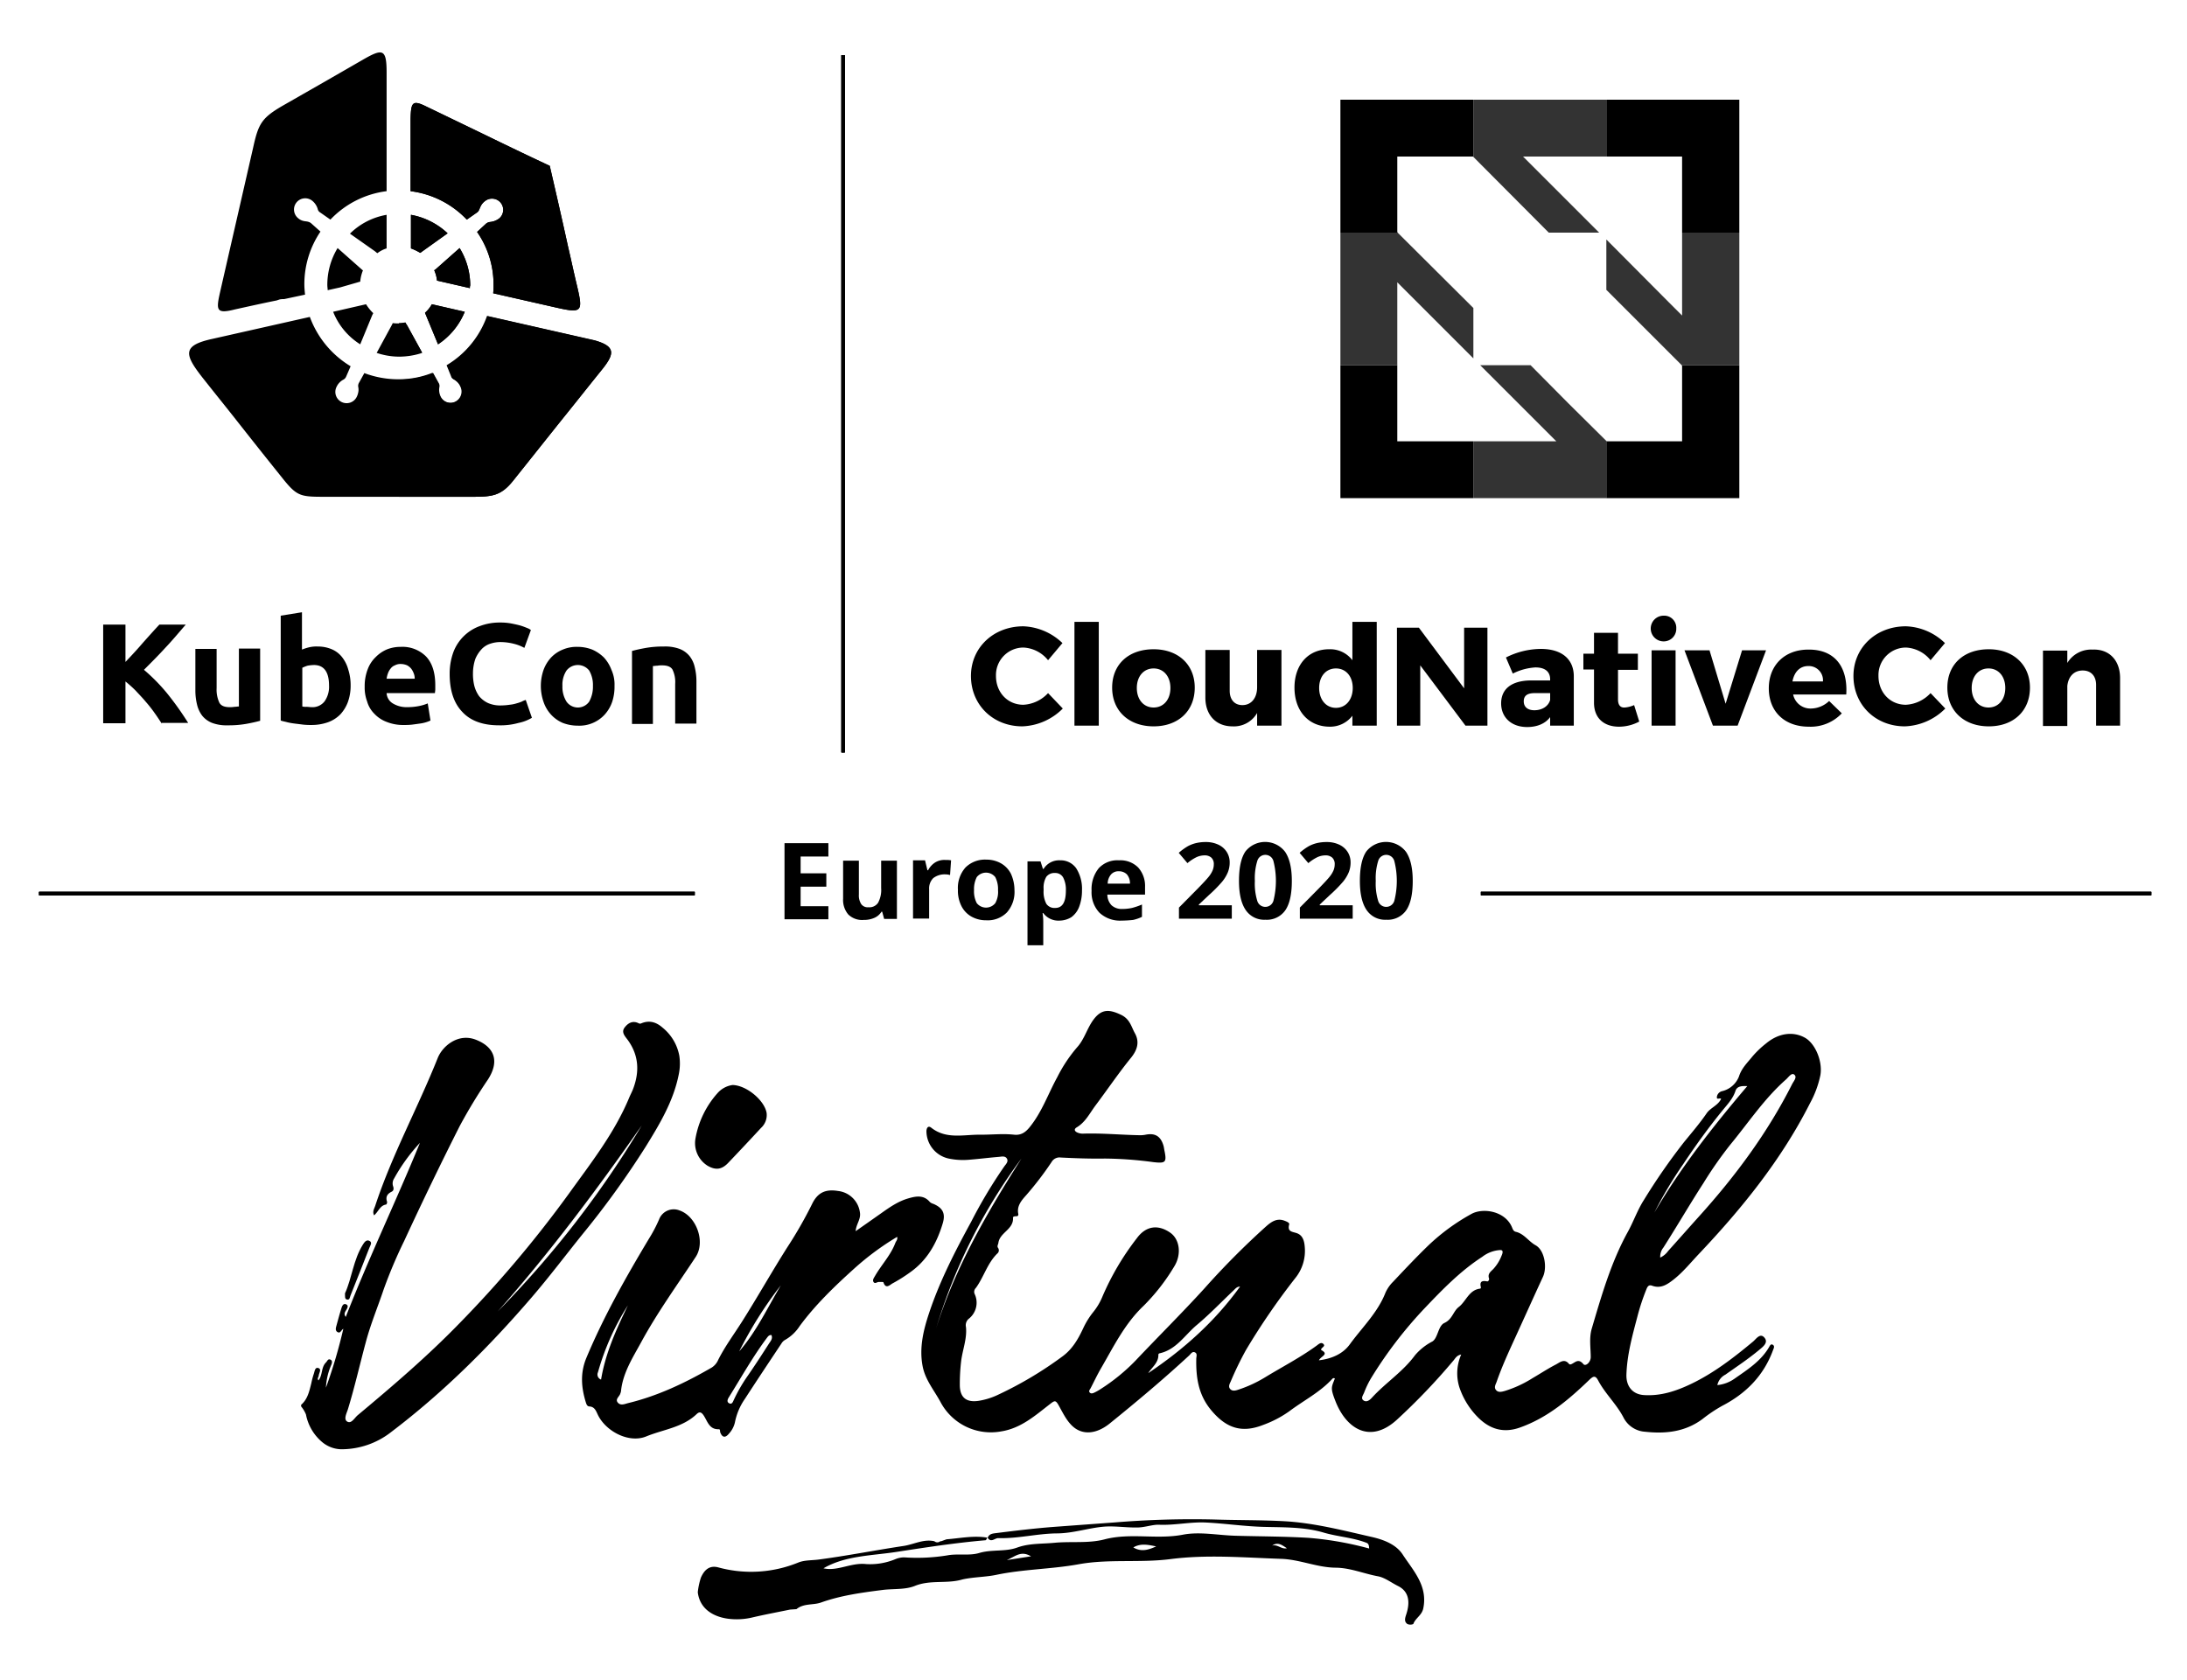 <svg id="Layer_1" data-name="Layer 1" xmlns="http://www.w3.org/2000/svg" xmlns:xlink="http://www.w3.org/1999/xlink" viewBox="0 0 641.16 492.745"><defs><style>.cls-1{clip-path:url(#clip-path);}.cls-2{clip-path:url(#clip-path-2);}.cls-3{fill-rule:evenodd;}.cls-4{opacity:0.8;isolation:isolate;}.cls-5{clip-path:url(#clip-path-3);}</style><clipPath id="clip-path"><rect id="SVGID" x="434.158" y="261.534" width="196.529" height="1.005"/></clipPath><clipPath id="clip-path-2"><rect id="SVGID-2" data-name="SVGID" x="11.461" y="261.534" width="192.208" height="1.005"/></clipPath><clipPath id="clip-path-3"><rect id="SVGID-3" data-name="SVGID" x="246.672" y="16.174" width="1.005" height="204.466"/></clipPath></defs><path id="SVGID-4" data-name="SVGID" d="M434.158,261.534H630.687v1.005H434.158Z"/><rect x="434.158" y="261.534" width="196.529" height="1.005"/><rect id="SVGID-5" data-name="SVGID" x="434.158" y="261.534" width="196.529" height="1.005"/><g class="cls-1"><path d="M434.158,261.534H630.687v1.005H434.158Z"/></g><path id="SVGID-2-2" data-name="SVGID-2" d="M11.461,261.534H203.669v1.005H11.461Z"/><rect x="11.461" y="261.534" width="192.208" height="1.005"/><rect id="SVGID-6" data-name="SVGID" x="11.461" y="261.534" width="192.208" height="1.005"/><g class="cls-2"><path d="M11.461,261.534H203.669v1.005H11.461Z"/></g><path d="M185.282,190.9c1.105-.301,2.411-.603,4.119-.904a29.749,29.749,0,0,1,5.225-.402,12.088,12.088,0,0,1,4.622.703,7.064,7.064,0,0,1,2.914,2.11,7.951,7.951,0,0,1,1.507,3.215,17.125,17.125,0,0,1,.502,4.119v12.459h-6.229V200.546a8.389,8.389,0,0,0-.804-4.22q-.754-1.206-3.014-1.206a7.118,7.118,0,0,0-1.407.1c-.502,0-.904.1-1.306.1V212.301h-6.129V190.9Zm-11.454,10.248a8.348,8.348,0,0,0-1.105-4.521,4.223,4.223,0,0,0-6.631,0,7.545,7.545,0,0,0-1.206,4.521,8.097,8.097,0,0,0,1.206,4.622,4.072,4.072,0,0,0,6.631,0,8.982,8.982,0,0,0,1.105-4.622m6.33,0a14.121,14.121,0,0,1-.703,4.722,10.753,10.753,0,0,1-2.21,3.718,10.055,10.055,0,0,1-7.837,3.215,12.366,12.366,0,0,1-4.421-.804,10.085,10.085,0,0,1-3.416-2.411,10.452,10.452,0,0,1-2.21-3.718,14.274,14.274,0,0,1,0-9.445,10.94,10.94,0,0,1,2.21-3.617,9.802,9.802,0,0,1,3.416-2.311,10.343,10.343,0,0,1,4.32-.804,11.814,11.814,0,0,1,4.32.804,11.394,11.394,0,0,1,3.416,2.311,10.939,10.939,0,0,1,2.21,3.617,10.443,10.443,0,0,1,.904,4.722m-33.86,11.555c-4.722,0-8.339-1.306-10.751-3.919-2.512-2.612-3.718-6.33-3.718-11.153a18.346,18.346,0,0,1,1.105-6.43,12.986,12.986,0,0,1,7.837-7.636,16.332,16.332,0,0,1,5.928-1.005,16.937,16.937,0,0,1,3.316.301c1.005.201,1.909.402,2.612.603a19.773,19.773,0,0,1,1.909.703,3.597,3.597,0,0,1,1.105.603l-1.909,5.225a12.581,12.581,0,0,0-3.115-1.206,16.276,16.276,0,0,0-4.019-.502,9.335,9.335,0,0,0-2.914.502,6.011,6.011,0,0,0-2.512,1.608,9.697,9.697,0,0,0-1.809,2.813,13.235,13.235,0,0,0-.703,4.22,14.551,14.551,0,0,0,.402,3.718,9.272,9.272,0,0,0,1.407,3.014,7.565,7.565,0,0,0,2.612,2.009,8.939,8.939,0,0,0,3.818.703,18.182,18.182,0,0,0,2.512-.201,10.132,10.132,0,0,0,2.009-.402,13.138,13.138,0,0,0,1.507-.502,6.146,6.146,0,0,1,1.206-.502l1.809,5.225a12.251,12.251,0,0,1-3.919,1.507,19.412,19.412,0,0,1-5.727.703M121.581,198.938a4.031,4.031,0,0,0-.301-1.507,5.413,5.413,0,0,0-.703-1.306,4.021,4.021,0,0,0-1.206-1.005,4.799,4.799,0,0,0-1.809-.402,3.441,3.441,0,0,0-1.809.402,2.743,2.743,0,0,0-1.206.904,4.7,4.7,0,0,0-.804,1.407,7.527,7.527,0,0,0-.402,1.608h8.239Zm-14.669,2.411a13.703,13.703,0,0,1,.904-5.124,9.523,9.523,0,0,1,2.411-3.617,10.092,10.092,0,0,1,3.316-2.21,10.774,10.774,0,0,1,3.919-.703,9.771,9.771,0,0,1,7.435,2.813q2.713,2.864,2.713,8.44v1.206c0,.402-.1.804-.1,1.105H113.342a3.735,3.735,0,0,0,1.809,3.014,7.735,7.735,0,0,0,4.22,1.105,17.693,17.693,0,0,0,3.316-.301,12.602,12.602,0,0,0,2.713-.804l.804,5.024a8.973,8.973,0,0,1-1.306.502,10.672,10.672,0,0,1-1.909.402c-.703.1-1.407.201-2.21.301a18.573,18.573,0,0,1-2.311.1,12.99,12.99,0,0,1-5.124-.904,9.523,9.523,0,0,1-3.617-2.411,8.217,8.217,0,0,1-2.11-3.617,11.469,11.469,0,0,1-.703-4.32m-4.119-.201a14.1,14.1,0,0,1-.804,4.722,10.939,10.939,0,0,1-2.21,3.617,9.718,9.718,0,0,1-3.617,2.311,14.261,14.261,0,0,1-4.823.804,21.029,21.029,0,0,1-2.411-.1l-2.411-.301a18.545,18.545,0,0,1-2.311-.402c-.703-.201-1.407-.301-1.909-.502V180.551l6.229-1.005v10.952a14.228,14.228,0,0,1,2.21-.703,9.39,9.39,0,0,1,2.411-.201,10.379,10.379,0,0,1,4.119.804,7.596,7.596,0,0,1,3.014,2.311,10.2,10.2,0,0,1,1.809,3.617,15.143,15.143,0,0,1,.703,4.823m-6.33-.1c0-4.019-1.507-6.029-4.421-6.029a12.314,12.314,0,0,0-1.909.201,11.691,11.691,0,0,0-1.507.603V207.177a4.141,4.141,0,0,0,1.206.1c.502,0,1.005.1,1.507.1a4.473,4.473,0,0,0,3.818-1.708,7.412,7.412,0,0,0,1.306-4.622M76.167,211.397c-1.105.301-2.411.603-4.119.904a29.749,29.749,0,0,1-5.225.402,12.088,12.088,0,0,1-4.622-.703,7.064,7.064,0,0,1-2.914-2.11,8.634,8.634,0,0,1-1.507-3.215,17.126,17.126,0,0,1-.502-4.119V190.297h6.229v11.454a9.12,9.12,0,0,0,.804,4.32c.502.904,1.507,1.306,3.014,1.306a7.116,7.116,0,0,0,1.407-.1c.502,0,.904-.1,1.306-.1V190.197h6.229v21.2Zm-28.736.804c-.603-.904-1.306-2.01-2.11-3.115a37.639,37.639,0,0,0-2.612-3.316c-.904-1.105-1.909-2.11-2.914-3.215a36.706,36.706,0,0,0-3.014-2.713v12.258H30.25V183.163h6.531v10.952c1.708-1.809,3.416-3.617,5.124-5.627,1.708-1.909,3.316-3.718,4.823-5.325H54.464c-2.009,2.311-3.919,4.622-5.928,6.732-2.01,2.21-4.119,4.32-6.33,6.531a54.302,54.302,0,0,1,6.732,6.832,88.968,88.968,0,0,1,6.229,8.741H47.431Z"/><path class="cls-3" d="M99.678,84.296,96.061,85.1c0-.502-.1-1.005-.1-1.507a20.806,20.806,0,0,1,3.014-10.851l7.033,6.229a1.387,1.387,0,0,0,.402.301,11.457,11.457,0,0,0-.804,3.316c-.201.1-.502.1-.703.201Zm13.665-21.301v9.847a8.711,8.711,0,0,0-2.713,1.407c-.301-.201-.603-.502-.904-.703l-7.134-5.024a20.173,20.173,0,0,1,10.751-5.526M64.511,85.703c3.416-14.971,6.33-27.631,9.746-42.601,1.507-6.832,2.512-8.54,8.54-12.057,8.44-4.823,14.77-8.44,23.813-13.665,5.627-3.215,6.732-3.014,6.732,3.919v34.764A27.434,27.434,0,0,0,96.864,64.402l-3.014-2.11a1.452,1.452,0,0,1-.703-1.005,4.894,4.894,0,0,0-1.608-2.411,3.287,3.287,0,0,0-4.119,5.124,3.481,3.481,0,0,0,1.608.804c.402.1.804.1,1.206.201a2.482,2.482,0,0,1,.904.402l2.813,2.512A27.508,27.508,0,0,0,89.228,83.392c0,1.005.1,2.009.201,3.014l-6.129,1.306a6.18,6.18,0,0,0-1.306.1l-.904.301c-4.019.804-8.038,1.708-12.157,2.612-5.526,1.407-5.627.301-4.421-5.024M120.476,72.842V62.996a21.128,21.128,0,0,1,10.751,5.426l-7.737,5.526c-.1.1-.201.201-.301.201a17.018,17.018,0,0,0-2.713-1.306m17.282,11.655-9.646-2.21a9.514,9.514,0,0,0-.804-3.014c.1-.1.201-.201.301-.201l7.134-6.33a20.993,20.993,0,0,1,3.115,10.952,1.958,1.958,0,0,0-.1.804M125.198,31.346c5.225,2.512,8.942,4.32,14.167,6.832,7.234,3.517,14.468,7.033,21.803,10.449,1.809,7.837,3.617,15.674,5.325,23.511,1.105,4.722,1.608,7.234,2.713,11.856,1.708,7.335,1.507,7.938-6.028,6.229l-18.588-4.22a19.357,19.357,0,0,0,.1-2.411,26.934,26.934,0,0,0-4.823-15.574l2.612-2.411a2.23,2.23,0,0,1,1.105-.502,5.259,5.259,0,0,0,2.713-1.005,3.287,3.287,0,1,0-4.119-5.124,4.091,4.091,0,0,0-1.206,1.407c-.201.402-.301.703-.502,1.105a1.563,1.563,0,0,1-.603.804l-3.014,2.11a27.434,27.434,0,0,0-16.478-8.339V34.863c.1-5.024.603-5.627,4.823-3.517m-6.33,63.299a11.128,11.128,0,0,1-1.909.201,10.92,10.92,0,0,1-1.809-.1l-.301.603-4.421,8.138a20.864,20.864,0,0,0,6.631,1.105,21.973,21.973,0,0,0,6.732-1.105l-4.421-8.038a4.473,4.473,0,0,1-.502-.804m7.737-5.426,9.646,2.21a20.841,20.841,0,0,1-7.837,9.545l-3.818-9.244a9.624,9.624,0,0,0,2.01-2.512M97.668,91.43l9.646-2.21a13.354,13.354,0,0,0,2.11,2.612l-.301.603-3.517,8.54a19.88,19.88,0,0,1-7.938-9.545M176.541,108.31c-4.622,5.727-6.732,8.44-11.354,14.167-5.225,6.531-9.445,11.856-14.669,18.387-3.718,4.722-6.43,4.823-12.559,4.823H95.759c-8.038,0-8.641,0-13.564-6.229-4.923-6.129-8.741-10.952-13.564-17.081-3.818-4.823-4.823-6.029-8.641-10.851-5.928-7.435-6.933-10.148,2.311-12.157L90.836,92.937a28.215,28.215,0,0,0,11.957,14.468l-1.306,3.014a1.773,1.773,0,0,1-.804.904,4.557,4.557,0,0,0-2.009,2.11,3.303,3.303,0,1,0,5.924,2.922l.004-.008a5.365,5.365,0,0,0,.502-1.809,4.892,4.892,0,0,0-.1-1.206,1.812,1.812,0,0,1,.201-1.005l1.608-2.914a28.107,28.107,0,0,0,9.947,1.809,26.646,26.646,0,0,0,10.047-1.909l1.608,2.914a1.644,1.644,0,0,1,.201,1.206,4.521,4.521,0,0,0,.402,2.813,3.303,3.303,0,1,0,5.934-2.902l-.006-.012a4.197,4.197,0,0,0-1.105-1.507,6.099,6.099,0,0,0-1.005-.703,1.248,1.248,0,0,1-.603-.804l-1.306-3.215a27.558,27.558,0,0,0,11.856-14.468l31.449,7.134c6.33,1.809,5.928,4.019,2.311,8.54"/><path class="cls-3" d="M120.476,72.842V62.996a21.128,21.128,0,0,1,10.751,5.426l-7.737,5.526c-.1.1-.201.201-.301.201a17.018,17.018,0,0,0-2.713-1.306m17.282,11.655-9.646-2.21a9.514,9.514,0,0,0-.804-3.014c.1-.1.201-.201.301-.201l7.134-6.33a20.993,20.993,0,0,1,3.115,10.952,1.958,1.958,0,0,0-.1.804M125.198,31.346c5.225,2.512,8.942,4.32,14.167,6.832,7.234,3.517,14.468,7.033,21.803,10.449,1.809,7.837,3.617,15.674,5.325,23.511,1.105,4.722,1.608,7.234,2.713,11.856,1.708,7.335,1.507,7.938-6.028,6.229l-18.588-4.22a19.357,19.357,0,0,0,.1-2.411,26.934,26.934,0,0,0-4.823-15.574l2.612-2.411a2.23,2.23,0,0,1,1.105-.502,5.259,5.259,0,0,0,2.713-1.005,3.287,3.287,0,1,0-4.119-5.124,4.091,4.091,0,0,0-1.206,1.407c-.201.402-.301.703-.502,1.105a1.563,1.563,0,0,1-.603.804l-3.014,2.11a27.434,27.434,0,0,0-16.478-8.339V34.863c.1-5.024.603-5.627,4.823-3.517M126.605,89.219l9.646,2.21a20.841,20.841,0,0,1-7.837,9.545l-3.818-9.244a9.624,9.624,0,0,0,2.01-2.512m-9.646,15.172V94.746a12.31,12.31,0,0,0,1.909-.201,2.518,2.518,0,0,0,.402.703l4.421,8.038a19.702,19.702,0,0,1-6.732,1.105M176.541,108.31c-4.622,5.727-6.732,8.44-11.354,14.167-5.225,6.531-9.445,11.856-14.669,18.387-3.718,4.722-6.43,4.823-12.559,4.823H116.959V111.324a26.646,26.646,0,0,0,10.047-1.909l1.608,2.914a1.644,1.644,0,0,1,.201,1.206,4.521,4.521,0,0,0,.402,2.813,3.303,3.303,0,0,0,5.928-2.914,4.197,4.197,0,0,0-1.105-1.507,6.099,6.099,0,0,0-1.005-.703,1.248,1.248,0,0,1-.603-.804l-1.306-3.215a27.558,27.558,0,0,0,11.856-14.468L174.431,99.87c6.129,1.708,5.727,3.919,2.11,8.44"/><path d="M409.643,107.104H392.964v38.984H431.948V129.409H409.643Zm83.495.201v22.104H471.033l-.1-.1v16.779h38.984V107.104H493.037ZM392.964,68.22h16.779l-.1-.201V45.915h22.205l.1.1V29.236H392.964ZM470.932,29.236V45.915h22.205V68.22h16.779V29.236Z"/><path class="cls-4" d="M468.822,68.22,446.517,45.915H470.932V29.236H431.948V46.015l22.104,22.205Zm-20.095,38.884H433.957l18.487,18.487,3.818,3.818H431.948v16.679h38.984V129.309l-11.153-11.052Zm44.41-38.884V92.535l-3.818-3.818L470.932,70.23v14.77L481.985,96.052,493.037,107.104h16.88V68.22ZM431.948,90.325,409.743,68.22H392.964V107.104h16.679V82.789L431.948,105.095Z"/><path d="M311.479,188.589l-4.22,5.024a9.877,9.877,0,0,0-7.234-3.718,8.069,8.069,0,0,0-8.042,8.095q0.0.122.004.244c0,4.823,3.416,8.44,8.038,8.44a10.625,10.625,0,0,0,7.234-3.416l4.32,4.521a17.592,17.592,0,0,1-11.856,5.225c-8.641,0-15.071-6.33-15.071-14.77,0-8.339,6.631-14.569,15.373-14.569a17.502,17.502,0,0,1,11.454,4.923Zm3.517,24.214V182.36H322.129v30.444ZM350.262,201.651c0,6.832-4.823,11.354-12.057,11.354s-12.157-4.521-12.157-11.354,4.823-11.253,12.157-11.253c7.234,0,12.057,4.521,12.057,11.253Zm-16.98.1c0,3.416,2.01,5.727,4.923,5.727s4.923-2.311,4.923-5.727-2.01-5.727-4.923-5.727-4.923,2.311-4.923,5.727Zm42.4,11.052H368.548V209.086a7.833,7.833,0,0,1-7.234,3.919c-4.823,0-7.938-3.316-7.938-8.44v-13.966h7.134v11.957c0,2.612,1.407,4.22,3.718,4.22,2.713,0,4.32-2.21,4.32-5.225V190.599h7.134Zm27.932,0H396.48v-2.914a8.191,8.191,0,0,1-6.631,3.215c-6.229,0-10.349-4.622-10.349-11.454,0-6.732,4.019-11.253,10.148-11.253a8.166,8.166,0,0,1,6.832,3.215V182.36h7.134v30.444Zm-7.033-11.052c0-3.416-2.01-5.727-4.923-5.727s-4.923,2.311-4.923,5.727,2.009,5.828,4.923,5.828,4.923-2.411,4.923-5.828Z"/><path d="M429.637,212.804,416.374,195.12v17.684H409.542V184.068h6.43l13.263,17.784V184.068h6.832v28.736Zm31.75-14.468v14.468h-6.933v-2.512c-1.407,1.909-3.818,2.914-6.732,2.914-4.722,0-7.636-2.914-7.636-6.933,0-4.22,3.014-6.631,8.54-6.732h5.828v-.301c0-2.21-1.407-3.517-4.32-3.517a16.917,16.917,0,0,0-6.631,1.809l-2.009-4.722a23.03,23.03,0,0,1,10.248-2.512c6.129,0,9.646,3.014,9.646,8.038Zm-6.933,6.933v-2.01H449.933c-2.11,0-3.215.703-3.215,2.411,0,1.608,1.105,2.612,3.115,2.612C452.143,208.282,453.952,207.076,454.454,205.268Zm26.123,6.33a12.644,12.644,0,0,1-5.928,1.507c-4.32,0-7.335-2.411-7.335-7.033v-9.746h-3.115v-4.622h3.115v-6.129h7.033v6.129h5.828v4.722H474.348V205.067c0,1.708.703,2.512,2.01,2.411a8.322,8.322,0,0,0,2.713-.703l1.507,4.823ZM491.429,184.269a3.672,3.672,0,0,1-3.522,3.815q-.098.004-.195.003a3.768,3.768,0,0,1,0-7.536,3.533,3.533,0,0,1,3.718,3.718Zm-7.234,28.535V190.699h7.033v22.104Zm17.985,0-8.339-22.104h7.335l4.722,15.674,4.823-15.674h7.033l-8.339,22.104Zm39.085-9.143H525.691a5.169,5.169,0,0,0,5.225,4.119,7.894,7.894,0,0,0,5.325-2.21l3.718,3.617a12.546,12.546,0,0,1-9.646,3.919c-7.234,0-11.756-4.521-11.756-11.253,0-6.832,4.722-11.354,11.555-11.354,7.737-.1,11.655,5.024,11.153,13.162Zm-6.832-3.818a4.169,4.169,0,0,0-4.32-4.521c-2.512,0-4.119,1.809-4.622,4.521h8.942Z"/><path d="M570.201,188.589l-4.22,5.024a9.877,9.877,0,0,0-7.234-3.718,8.069,8.069,0,0,0-8.042,8.095q0.0.122.004.244c0,4.823,3.416,8.44,8.038,8.44a10.625,10.625,0,0,0,7.234-3.416l4.32,4.521a17.591,17.591,0,0,1-11.856,5.225c-8.641,0-15.071-6.33-15.071-14.77,0-8.339,6.631-14.569,15.373-14.569A17.292,17.292,0,0,1,570.201,188.589Zm24.918,13.062c0,6.832-4.823,11.354-12.057,11.354s-12.157-4.521-12.157-11.354,4.823-11.253,12.157-11.253C590.196,190.398,595.119,194.919,595.119,201.651Zm-17.081.1c0,3.416,2.01,5.727,4.923,5.727s4.923-2.311,4.923-5.727-2.009-5.727-4.923-5.727S578.038,198.335,578.038,201.751Zm43.506-2.914v13.966h-7.033v-11.957c0-2.612-1.507-4.22-3.919-4.22-2.612,0-4.22,1.809-4.521,4.521V212.904h-7.134V190.8h7.134v3.617a8.155,8.155,0,0,1,7.435-3.919c4.823-.201,8.038,3.115,8.038,8.339Z"/><path id="SVGID-3-2" data-name="SVGID-3" d="M246.672,16.174h1.005V220.641h-1.005Z"/><rect x="246.672" y="16.174" width="1.005" height="204.466"/><rect id="SVGID-7" data-name="SVGID" x="246.672" y="16.174" width="1.005" height="204.466"/><g class="cls-5"><path d="M246.672,16.174h1.005V220.641h-1.005Z"/></g><path d="M242.854,269.572H229.994V247.266h12.861v3.919h-8.138v4.923h7.536v3.919h-7.536v5.727h8.138Zm16.377,0-.603-2.21h-.201a4.648,4.648,0,0,1-2.11,1.809,7.49,7.49,0,0,1-3.115.603,5.788,5.788,0,0,1-4.521-1.608,6.565,6.565,0,0,1-1.507-4.622V252.391h4.622v9.947a4.676,4.676,0,0,0,.703,2.813,2.347,2.347,0,0,0,2.11.904,3.072,3.072,0,0,0,2.813-1.306,7.905,7.905,0,0,0,.904-4.32v-8.038h4.622v17.081h-3.718Zm17.985-17.382a8.12,8.12,0,0,1,1.608.1l-.301,4.32a5.237,5.237,0,0,0-1.407-.201,5.45,5.45,0,0,0-3.517,1.105,4.243,4.243,0,0,0-1.206,3.215v8.641H267.672V252.29h3.517l.703,2.914h.201a5.855,5.855,0,0,1,2.11-2.311,5.165,5.165,0,0,1,3.014-.703Zm20.195,8.842a9.033,9.033,0,0,1-2.21,6.531,7.886,7.886,0,0,1-6.129,2.311,8.624,8.624,0,0,1-4.32-1.105,7.309,7.309,0,0,1-2.914-3.115,9.925,9.925,0,0,1-1.005-4.722,9.033,9.033,0,0,1,2.21-6.531,8.102,8.102,0,0,1,6.129-2.311,8.624,8.624,0,0,1,4.32,1.105,7.309,7.309,0,0,1,2.914,3.115,11.647,11.647,0,0,1,1.005,4.722Zm-11.856,0a7.45,7.45,0,0,0,.804,3.818,3.47,3.47,0,0,0,5.426,0,6.754,6.754,0,0,0,.804-3.818,7.716,7.716,0,0,0-.804-3.818,3.47,3.47,0,0,0-5.426,0A7.716,7.716,0,0,0,285.556,261.031Zm25.018,8.942a5.508,5.508,0,0,1-4.722-2.21h-.201a16.807,16.807,0,0,1,.201,2.512v6.933h-4.622V252.592h3.818l.703,2.21h.201a5.351,5.351,0,0,1,4.823-2.512,5.588,5.588,0,0,1,4.722,2.311,11.208,11.208,0,0,1,1.708,6.531,13.253,13.253,0,0,1-.804,4.722A6.709,6.709,0,0,1,314.091,268.969a6.851,6.851,0,0,1-3.517,1.005Zm-1.306-13.966a2.984,2.984,0,0,0-2.512,1.105,6.251,6.251,0,0,0-.804,3.517v.502a7.612,7.612,0,0,0,.804,3.919,2.871,2.871,0,0,0,2.612,1.206c2.11,0,3.115-1.708,3.115-5.124a7.716,7.716,0,0,0-.804-3.818,2.618,2.618,0,0,0-2.411-1.306Zm19.492,13.966a8.828,8.828,0,0,1-6.43-2.311,8.668,8.668,0,0,1-2.311-6.43,9.728,9.728,0,0,1,2.11-6.631,7.443,7.443,0,0,1,5.928-2.311,7.35,7.35,0,0,1,5.627,2.11,8.109,8.109,0,0,1,2.009,5.727v2.21H324.641a4.588,4.588,0,0,0,1.206,3.115,4.352,4.352,0,0,0,3.115,1.105,13.64,13.64,0,0,0,2.914-.301,20.138,20.138,0,0,0,2.914-1.005v3.617a11.477,11.477,0,0,1-2.612.904,32.961,32.961,0,0,1-3.416.201Zm-.703-14.468a2.883,2.883,0,0,0-2.311.904,4.188,4.188,0,0,0-1.005,2.713h6.531a4.021,4.021,0,0,0-.904-2.713,3.254,3.254,0,0,0-2.311-.904Z"/><path d="M361.125,269.413H345.632v-3.26l5.563-5.624q2.471-2.531,3.229-3.509a7.7,7.7,0,0,0,1.091-1.812,4.6,4.6,0,0,0,.334-1.728,2.521,2.521,0,0,0-.735-1.986,2.852,2.852,0,0,0-1.963-.652,5.655,5.655,0,0,0-2.501.591,12.945,12.945,0,0,0-2.531,1.683l-2.547-3.016a16.588,16.588,0,0,1,2.714-1.971,10.008,10.008,0,0,1,2.349-.887,12.058,12.058,0,0,1,2.85-.31,8.441,8.441,0,0,1,3.669.757,5.852,5.852,0,0,1,2.471,2.122,5.641,5.641,0,0,1,.879,3.123,7.66,7.66,0,0,1-.538,2.873,11.034,11.034,0,0,1-1.668,2.751,40.677,40.677,0,0,1-3.979,4.017l-2.85,2.684v.212h9.657Z"/><path d="M378.725,258.332q0,5.806-1.903,8.595a6.602,6.602,0,0,1-5.859,2.79,6.524,6.524,0,0,1-5.783-2.88q-1.949-2.88-1.949-8.505,0-5.867,1.896-8.648a7.369,7.369,0,0,1,11.634.129Q378.725,252.723,378.725,258.332Zm-10.839,0a17.238,17.238,0,0,0,.705,5.844,2.441,2.441,0,0,0,2.373,1.766,2.466,2.466,0,0,0,2.365-1.789,23.664,23.664,0,0,0-.008-11.68,2.455,2.455,0,0,0-4.722,0A17.181,17.181,0,0,0,367.886,258.332Z"/><path d="M396.568,269.413H381.075v-3.26l5.563-5.624q2.471-2.531,3.229-3.509a7.7,7.7,0,0,0,1.091-1.812,4.6,4.6,0,0,0,.334-1.728,2.521,2.521,0,0,0-.735-1.986,2.852,2.852,0,0,0-1.963-.652,5.655,5.655,0,0,0-2.501.591,12.945,12.945,0,0,0-2.531,1.683l-2.547-3.016a16.588,16.588,0,0,1,2.714-1.971,10.008,10.008,0,0,1,2.349-.887,12.058,12.058,0,0,1,2.85-.31,8.441,8.441,0,0,1,3.669.757,5.852,5.852,0,0,1,2.471,2.122,5.641,5.641,0,0,1,.879,3.123,7.66,7.66,0,0,1-.538,2.873,11.035,11.035,0,0,1-1.668,2.751,40.676,40.676,0,0,1-3.979,4.017l-2.85,2.684v.212h9.657Z"/><path d="M414.168,258.332q0,5.806-1.903,8.595a6.602,6.602,0,0,1-5.859,2.79,6.524,6.524,0,0,1-5.783-2.88q-1.949-2.88-1.949-8.505,0-5.867,1.896-8.648a7.368,7.368,0,0,1,11.634.129Q414.168,252.723,414.168,258.332Zm-10.839,0a17.238,17.238,0,0,0,.705,5.844,2.441,2.441,0,0,0,2.373,1.766,2.466,2.466,0,0,0,2.365-1.789,23.664,23.664,0,0,0-.008-11.68,2.455,2.455,0,0,0-4.722,0,17.181,17.181,0,0,0-.713,5.859Z"/><path d="M282.161,463.176c-4.53,1.359-9.35.03-13.951,1.899-2.854,1.159-6.318.782-9.496,1.189-6.091.779-12.151,1.592-18.013,3.679-2.3.819-5.084.185-7.205,1.947l-1.88.13c-3.676.758-7.369,1.447-11.023,2.298a19.768,19.768,0,0,1-7.255.368c-4.215-.598-8.169-2.846-8.77-7.738a20.527,20.527,0,0,1,.925-4.333c.926-2.076,2.383-3.686,5.075-2.974a36.567,36.567,0,0,0,23.506-1.436c1.809-.72,3.953-.6,5.944-.863,8.338-1.102,16.592-2.739,24.895-3.987,2.986-.449,5.858-2.103,9.023-1.377a1.314,1.314,0,0,0,1.727-.012l.242.019,1.583-.576c3.978-.304,7.934-1.169,11.953-.49-.167.265-.315.747-.504.764-8.749.748-17.48,2.089-26.096,3.419-7.229,1.116-15.024,1.075-21.417,4.807,4.036.96,8.073-1.725,12.469-1.239a19.335,19.335,0,0,0,8.704-1.478,6.81,6.81,0,0,1,2.481-.489,55.116,55.116,0,0,0,12.615-.579c3.059-.594,6.443.174,9.373-.701,3.708-1.106,7.593-.308,11.127-1.588,3.579-1.296,7.273-1.052,10.911-1.403,4.886-.472,10.016.227,14.668-.995,7.657-2.011,15.354.096,23.023-1.384,4.921-.95,10.235.163,15.375.31,7.103.204,14.218.19,21.308.607a96.278,96.278,0,0,1,17.92,3.14c-.058-.836-.117-1.413-.78-1.671-4.059-1.575-8.437-1.779-12.619-3.014-5.575-1.646-11.541-1.508-17.404-1.656-5.666-.143-11.311-.987-16.978-1.28-4.595-.238-9.143.844-13.805.648-1.844-.078-4.039.743-6.164.803-3.368.095-6.816-.506-10.029-.235-4.552.383-8.995,1.942-13.72,1.972-5.759.036-11.434,1.561-17.228,1.388-1.037-.031-2.144,1.47-3.116-.112.484-1.15,1.368-1.223,2.541-1.37,5.692-.717,11.426-1.409,17.104-1.831,5.801-.431,11.632-.856,17.445-1.282a276.605,276.605,0,0,1,29.298-.87c6.825.222,13.708.13,20.537.502,8.71.475,17.168,2.685,25.661,4.614,3.665.833,7.189,2.249,9.08,5.149,3.076,4.718,7.419,9.164,6.038,15.803-.428,2.056-2.297,2.834-2.925,4.582a2.145,2.145,0,0,1-1.755-.017c-1.016-.734-.645-1.791-.307-2.823,1.271-3.884.61-6.805-2.412-8.301-1.972-.976-3.874-2.485-5.916-2.861-4.146-.764-8.07-2.478-12.403-2.518-5.411-.051-10.504-2.41-15.937-2.592-10.823-.362-21.693-1.314-32.453.073-8.976,1.157-18.06-.094-26.906,1.512-8.017,1.455-16.179,1.433-24.193,3.113C288.926,462.493,285.436,462.452,282.161,463.176Zm56.799-9.685c-2.223-.436-4.454-1.021-6.703.296C334.655,455.237,336.812,454.444,338.96,453.491Zm-36.696,2.906c-2.963-1.751-4.493-.02-7.107,1.108Zm75.018-2.368c-1.314-.822-2.591-1.994-4.326-.777C374.575,452.824,375.676,454.406,377.283,454.028Z"/><g id="_45W0Vf" data-name="45W0Vf"><path d="M88.279,411.97c1.939-1.668,2.404-4.031,2.991-6.337a23.214,23.214,0,0,1,.706-2.687c.277-.715.324-2.092,1.354-1.76,1.057.34.16,1.463.11,2.244-.027.429-.547.801-.077,1.383,1.264-1.568.742-3.846,2.205-5.271.371-.362.556-1.086,1.196-.866.814.28.561,1.045.351,1.588a18.924,18.924,0,0,0-1.56,6.676,147.536,147.536,0,0,0,5.097-17.261c-.635.332-.835,1.489-1.731.936-.637-.392-.498-1.08-.333-1.685.488-1.787.968-3.577,1.521-5.344.203-.647.584-1.5,1.442-1.045.682.361.291,1.079-.049,1.625-.37.594-.782,1.19-.129,2.025,6.727-17.291,14.745-33.932,21.742-51.046a52.607,52.607,0,0,0-7.569,10.443,2.668,2.668,0,0,0-.325,2.225c.233.62.271,1.324-.386,1.647-1.313.645-1.843,1.529-1.357,2.974.074.221-.142.777-.279.797-1.822.264-2.261,2.142-3.535,3.174-.548-1.133.051-1.932.326-2.766,4.922-14.954,12.518-28.779,18.329-43.359,1.404-3.523,5.979-7.36,11.114-5.406,5.004,1.905,7.385,5.844,3.606,11.718a153.195,153.195,0,0,0-8.287,13.668q-8.405,16.656-16.23,33.595a140.228,140.228,0,0,0-6.029,14.237c-1.696,5.057-3.765,10.02-5.174,15.231-1.792,6.623-3.3,13.336-5.31,19.907-.363,1.185-1.351,2.955-.214,3.653,1.206.741,2.129-1.08,3.089-1.882,10.27-8.575,20.427-17.265,29.764-26.885a338.189,338.189,0,0,0,32.132-38.069c6.475-9.009,13.388-17.794,17.693-28.188.355-.856.809-1.674,1.137-2.539,1.904-5.024,1.687-9.828-1.545-14.306-.803-1.113-2.03-2.266-.938-3.699.956-1.254,2.298-2.114,4.048-1.266a.954.954,0,0,0,.671.12c2.419-1.079,4.502-.488,6.405,1.195a13.855,13.855,0,0,1,4.895,8.193,15.379,15.379,0,0,1-.158,5.53c-1.551,7.835-5.605,14.58-9.694,21.191A260.062,260.062,0,0,1,170.608,362.146c-4.912,6.117-9.652,12.401-14.765,18.348-12.414,14.439-25.858,27.834-41.076,39.388a23.641,23.641,0,0,1-14.77,5.12,9.018,9.018,0,0,1-5.447-2.022,13.999,13.999,0,0,1-4.851-8.175,8.975,8.975,0,0,0-1.42-2.371Zm99.863-81.93c-13.171,18.86-26.925,37.266-42.182,54.508A289.586,289.586,0,0,0,188.142,330.04Z"/><path d="M386.667,398.914c3.823-.456,7.046-1.917,9.038-4.66,3.595-4.952,8.153-9.263,10.459-15.13a10.604,10.604,0,0,1,2.225-3.223c3.423-3.63,6.842-7.271,10.429-10.736a60.569,60.569,0,0,1,12.51-9.147c3.447-1.935,9.922-.874,11.927,3.859.245.578.422,1.192,1.128,1.354,2.433.559,3.726,2.791,5.816,3.953,2.631,1.464,3.427,6.485,2.15,9.247-2.691,5.822-5.317,11.673-7.983,17.506-1.991,4.356-4.006,8.7-5.579,13.232-.274.79-.855,1.623-.242,2.411.682.877,1.702.569,2.585.333a33.902,33.902,0,0,0,8.185-3.779c2.273-1.32,4.472-2.778,6.804-3.981,1.151-.594,2.476-1.867,3.845-.203.233.283.561.172.847.03,1.122-.556,1.973-1.641,3.401.066.617.737,2.156-.54,2.143-2.11-.023-2.778-.496-5.619.3-8.315,2.867-9.705,5.657-19.459,10.582-28.388,1.685-3.054,2.818-6.397,4.689-9.312a179.62,179.62,0,0,1,11.833-17.059c2.237-2.734,4.568-5.457,6.592-8.404,1.097-1.597,3.299-2.271,4.222-4.191-.323-.43-1.256.365-1.247-.502a1.988,1.988,0,0,1,1.603-1.789,7.063,7.063,0,0,0,4.881-4.298c.788-2.471,2.466-4.011,3.929-5.844a27.727,27.727,0,0,1,4.018-3.839c3.587-3.005,7.864-3.644,11.376-1.689,3.062,1.704,5.247,6.946,4.547,10.994a29.39,29.39,0,0,1-3.043,8.225c-8.399,16.598-19.949,30.857-32.648,44.277-2.39,2.526-4.577,5.256-7.329,7.416-1.845,1.448-3.75,2.77-6.336,1.813-1.152-.426-1.459.584-1.77,1.354a64.259,64.259,0,0,0-2.52,7.705c-1.47,5.589-3.024,11.132-3.218,16.989-.113,3.387,1.723,5.812,5.146,6.033,4.955.319,9.456-1.186,13.821-3.276,6.684-3.201,12.482-7.694,18.145-12.4.929-.772,2.098-2.683,3.376-1.129,1.169,1.42-.413,2.601-1.569,3.563-3.155,2.628-6.568,4.898-9.918,7.257a4.487,4.487,0,0,0-2.346,3.057,10.506,10.506,0,0,0,5.012-1.861c3.752-2.634,7.762-5.137,10.166-9.302.226-.391.497-.973,1.02-.691.743.402.315,1.088.114,1.637-2.745,7.478-7.956,12.721-14.93,16.321a43.093,43.093,0,0,0-5.768,3.876c-5.063,3.748-10.801,4.357-16.789,3.701a7.639,7.639,0,0,1-6.327-4.15c-2.03-3.932-5.362-6.973-7.431-10.876-.837-1.58-1.449-1.302-2.662-.135-5.974,5.746-12.185,11.048-20.269,13.923-5.057,1.799-8.996.297-12.243-2.915a22.645,22.645,0,0,1-5.542-8.948,13.678,13.678,0,0,1,.559-9.544c-1.309.231-1.721,1.114-2.254,1.741a186.306,186.306,0,0,1-16.633,17.411c-7.903,7.179-14.837,2.516-17.949-5.395-1.56-3.967-1.234-4.095-.202-6.704-.314-.281-.613-.078-.799.123-3.609,3.928-8.382,6.31-12.569,9.469a31.927,31.927,0,0,1-7.581,3.972c-6.371,2.531-10.92.969-15.311-4.289-3.772-4.517-4.479-9.603-4.375-15.083.013-.659.391-1.526-.407-1.884-.788-.353-1.209.487-1.691.933-7.496,6.935-15.316,13.492-23.252,19.911-3.954,3.198-8.05,3.491-10.955.78-1.816-1.695-2.868-4.022-4.079-6.155-.849-1.495-1.159-1.331-2.413-.363-4.37,3.374-8.548,7.146-14.336,8.065a16.7,16.7,0,0,1-17.899-8.697c-1.845-3.375-4.399-6.405-5.171-10.31-1.09-5.514.242-10.821,1.955-15.928,3.103-9.254,7.569-17.928,12.235-26.487a142.72,142.72,0,0,1,9.755-16.31c.47-.642,1.268-1.395.732-2.272-.519-.848-1.556-.558-2.362-.491-2.923.241-5.836.619-8.76.847a20.436,20.436,0,0,1-5.996-.368,8.263,8.263,0,0,1-6.462-8.019c.026-.889.47-1.753,1.419-1.007,4.389,3.453,9.471,1.997,14.292,2.044,3.313.032,6.636-.364,9.955-.003,1.97.214,3.276-.593,4.535-2.127,3.637-4.433,5.458-9.836,8.166-14.758a42.915,42.915,0,0,1,5.748-8.677c2.303-2.495,3.013-5.887,5.113-8.503,2.283-2.843,4.496-2.664,7.79-1.104,2.661,1.26,3.02,3.485,4.088,5.407,1.399,2.517.779,4.854-1.137,7.215-3.647,4.494-6.898,9.308-10.376,13.942-1.701,2.266-2.954,4.921-5.535,6.459-.893.532-.632,1.164.203,1.519a3.813,3.813,0,0,0,1.568.321c5.492-.187,10.962.349,16.444.457a8.116,8.116,0,0,0,1.845-.117c2.876-.616,4.571.377,5.39,3.234.127.444.166.912.262,1.366.754,3.553.269,3.804-3.234,3.416a112.116,112.116,0,0,0-14.238-1.049c-4.3.071-8.609-.083-12.905-.303a2.671,2.671,0,0,0-2.689,1.299,94.668,94.668,0,0,1-7.436,9.722c-1.247,1.405-2.825,3.103-2.351,5.448.096.476-.07.749-.576.748-.401-.001-.992.061-.965.434.244,3.435-3.883,4.314-4.285,7.39-.065.496-.463.932-.092,1.466a1.219,1.219,0,0,1-.253,1.676c-2.893,2.848-3.921,6.851-6.246,10.051a1.602,1.602,0,0,0-.404,1.701,5.991,5.991,0,0,1-1.565,7.257,2.461,2.461,0,0,0-.94,2.532c.351,3.513-1.08,6.83-1.451,10.284a59.141,59.141,0,0,0-.356,6.704q.033,5.448,5.515,4.64a20.859,20.859,0,0,0,5.736-1.799,109.986,109.986,0,0,0,18.89-11.266c2.896-2.131,4.557-5.075,5.984-8.104a23.138,23.138,0,0,1,2.985-4.85,18.053,18.053,0,0,0,2.708-4.569,77.868,77.868,0,0,1,10.116-17.142c2.611-3.533,6.117-4.082,9.716-1.61,2.841,1.951,3.441,6.411,1.169,10.012a58.903,58.903,0,0,1-8.973,11.497c-5.506,5.228-8.748,11.926-12.468,18.325-1.086,1.869-2.005,3.835-3.001,5.756-.207.399-.652.832-.334,1.253.393.521,1.005.275,1.489.043a15.924,15.924,0,0,0,1.808-1.035,56.325,56.325,0,0,0,10.219-8.351c6.677-7.076,13.595-13.918,20.148-21.121a231.936,231.936,0,0,1,18.066-18.175c1.548-1.364,3.177-2.543,5.42-1.683.578.222,1.512.575,1.375,1.073-.625,2.258.972,2.106,2.321,2.613,1.706.641,2.121,2.359,2.24,4.018a12.657,12.657,0,0,1-2.745,9.081A201.878,201.878,0,0,0,365.244,395.961a97.459,97.459,0,0,0-4.441,9.176c-.312.672-.768,1.495-.158,2.184.664.749,1.622.461,2.4.204a37.29,37.29,0,0,0,7.78-3.583c5.076-3.105,10.387-5.828,15.205-9.353.546-.4,1.214-1.049,1.853-.542.788.625-.145,1-.475,1.443a.609.609,0,0,0-.089.401C389.723,397.17,387.295,397.642,386.667,398.914Zm53.052-32.326a9.558,9.558,0,0,0-5.182,1.991c-6.344,4.116-11.544,9.463-16.73,14.911a123.788,123.788,0,0,0-15.903,20.749,27.455,27.455,0,0,0-1.994,4.173c-.286.716-1.078,1.68-.128,2.297.916.594,1.821-.169,2.433-.84,3.984-4.364,9.068-7.59,12.616-12.434a16.782,16.782,0,0,1,5.078-4.033c1.68-1.021,1.659-4.575,3.546-5.441,2.337-1.073,2.586-3.429,4.191-4.665,2.204-1.698,3.001-5.044,6.32-5.401.08-.009.218-.272.19-.38-.447-1.704.309-2.044,1.826-1.743.342.068.676-.502.549-.872-.457-1.339.492-1.988,1.243-2.737a12.365,12.365,0,0,0,2.429-3.901C440.766,366.998,440.541,366.523,439.719,366.588Zm47.014,2.202a5.927,5.927,0,0,0,2.308-1.926c3.053-3.385,6.059-6.813,9.112-10.198,10.656-11.814,20.061-24.508,27.251-38.754.445-.882,1.597-2.07.553-2.816-.765-.547-1.639.833-2.366,1.473-6.362,5.605-11.013,12.687-16.363,19.159a117.083,117.083,0,0,0-7.853,11.25c-4.019,6.224-7.735,12.635-11.719,18.877A4.206,4.206,0,0,0,486.733,368.79ZM336.625,402.677c10.4-6.974,19.591-15.185,26.916-25.376-.924-.009-1.379.63-1.91,1.132-3.579,3.385-6.992,6.967-10.762,10.124-3.515,2.944-6.03,7.275-10.99,8.328a.459.459,0,0,0-.283.336C339.695,399.626,337.737,400.91,336.625,402.677ZM274.42,389.62c5.621-17.985,15.02-34.074,25.026-49.859A161.633,161.633,0,0,0,274.42,389.62ZM485.004,355.596c7.767-13.274,17.237-25.31,27.242-37.087-1.645-.085-3.018.021-3.465,1.409-.716,2.22-2.263,3.851-3.662,5.562-4.162,5.088-8.003,10.408-11.633,15.877A121.013,121.013,0,0,0,485.004,355.596Z"/><path d="M250.852,361.045c2.435-1.708,4.875-3.409,7.302-5.127,2.529-1.791,5.066-3.592,8.079-4.47,2.257-.658,4.56-1.132,6.396,1.07a2.701,2.701,0,0,0,1.013.519c2.723,1.181,3.615,2.787,2.741,5.712-1.719,5.752-4.54,10.837-9.588,14.384a44.848,44.848,0,0,1-5.094,3.206c-.76.394-2.015,1.862-2.707-.295-.05-.156-.841-.073-1.288-.105-.563-.041-1.249.724-1.656-.062-.298-.576.183-1.18.489-1.714,1.884-3.276,4.584-6.049,5.939-9.649.208-.553.752-.999.538-1.802a80.304,80.304,0,0,0-12.628,9.344c-5.742,5.185-11.317,10.539-15.935,16.799a12.418,12.418,0,0,1-4.338,4.105,2.758,2.758,0,0,0-.973.955c-3.591,5.407-7.196,10.807-10.723,16.255a18.204,18.204,0,0,0-2.971,6.992,7.203,7.203,0,0,1-1.729,3.248c-.967,1.196-1.895,1.317-2.551-.322-.134-.335.035-.979-.431-.961-2.873.109-3.325-2.419-4.492-4.107-.657-.95-1.211-1.091-2.018-.323-4.13,3.937-9.817,4.504-14.778,6.544-5.059,2.081-11.876-1.482-14.208-6.404-.531-1.12-.923-2.314-2.491-2.396-.608-.031-.831-.639-.993-1.163-1.357-4.382-1.7-8.659.158-13.101,5.085-12.156,11.542-23.571,18.288-34.844a41.598,41.598,0,0,0,3.023-5.738,4.592,4.592,0,0,1,6.018-2.62c4.947,1.734,7.624,9.205,4.72,13.619-5.435,8.26-11.254,16.294-15.979,24.99-2.481,4.567-5.412,9.04-5.935,14.452a3.82,3.82,0,0,1-.204.66c-.26.893-1.614,1.638-.683,2.662.851.937,2.045.337,3.07.087,8.722-2.122,16.72-5.946,24.443-10.416a5.022,5.022,0,0,0,1.895-2.278c1.991-3.947,4.63-7.487,6.984-11.208,4.543-7.181,8.712-14.599,13.262-21.775a123.182,123.182,0,0,0,7.245-12.661c1.621-3.382,3.944-4.444,7.591-3.853a7.29,7.29,0,0,1,6.452,6.33C252.428,357.567,250.977,358.998,250.852,361.045Zm-24.689,30.468c-.665-.078-.995.378-1.303.791-4.163,5.561-7.543,11.625-11.212,17.503-.335.536-.617,1.267.032,1.659.925.558,1.196-.415,1.461-.967a46.888,46.888,0,0,1,3.773-6.611c2.245-3.222,4.382-6.521,6.499-9.829C225.871,393.341,226.625,392.606,226.163,391.512Zm-9.444,4.776c5.055-5.824,8.295-12.797,12.192-19.355A117.274,117.274,0,0,0,216.719,396.288ZM184.069,382.812a73.437,73.437,0,0,0-8.77,19.629,1.553,1.553,0,0,0,.918,2.12C177.511,396.716,180.731,389.776,184.069,382.812Z"/><path d="M214.763,318.184c4.136.09,9.376,4.534,9.986,8.201a5.101,5.101,0,0,1-1.645,4.387q-4.782,5.178-9.65,10.277c-1.866,1.958-3.667,2.166-6.013.809a7.811,7.811,0,0,1-3.571-7.873,27.01,27.01,0,0,1,6.429-13.356A7.21,7.21,0,0,1,214.763,318.184Z"/><path d="M101.14,379.277c2.033-4.422,2.423-9.812,5.267-14.322.405-.642.963-1.462,1.805-1.108,1.047.44.369,1.326.115,1.977q-2.755,7.075-5.584,14.12c-.196.487-.195,1.403-1.094,1.128C101.029,380.883,101.178,380.192,101.14,379.277Z"/></g></svg>